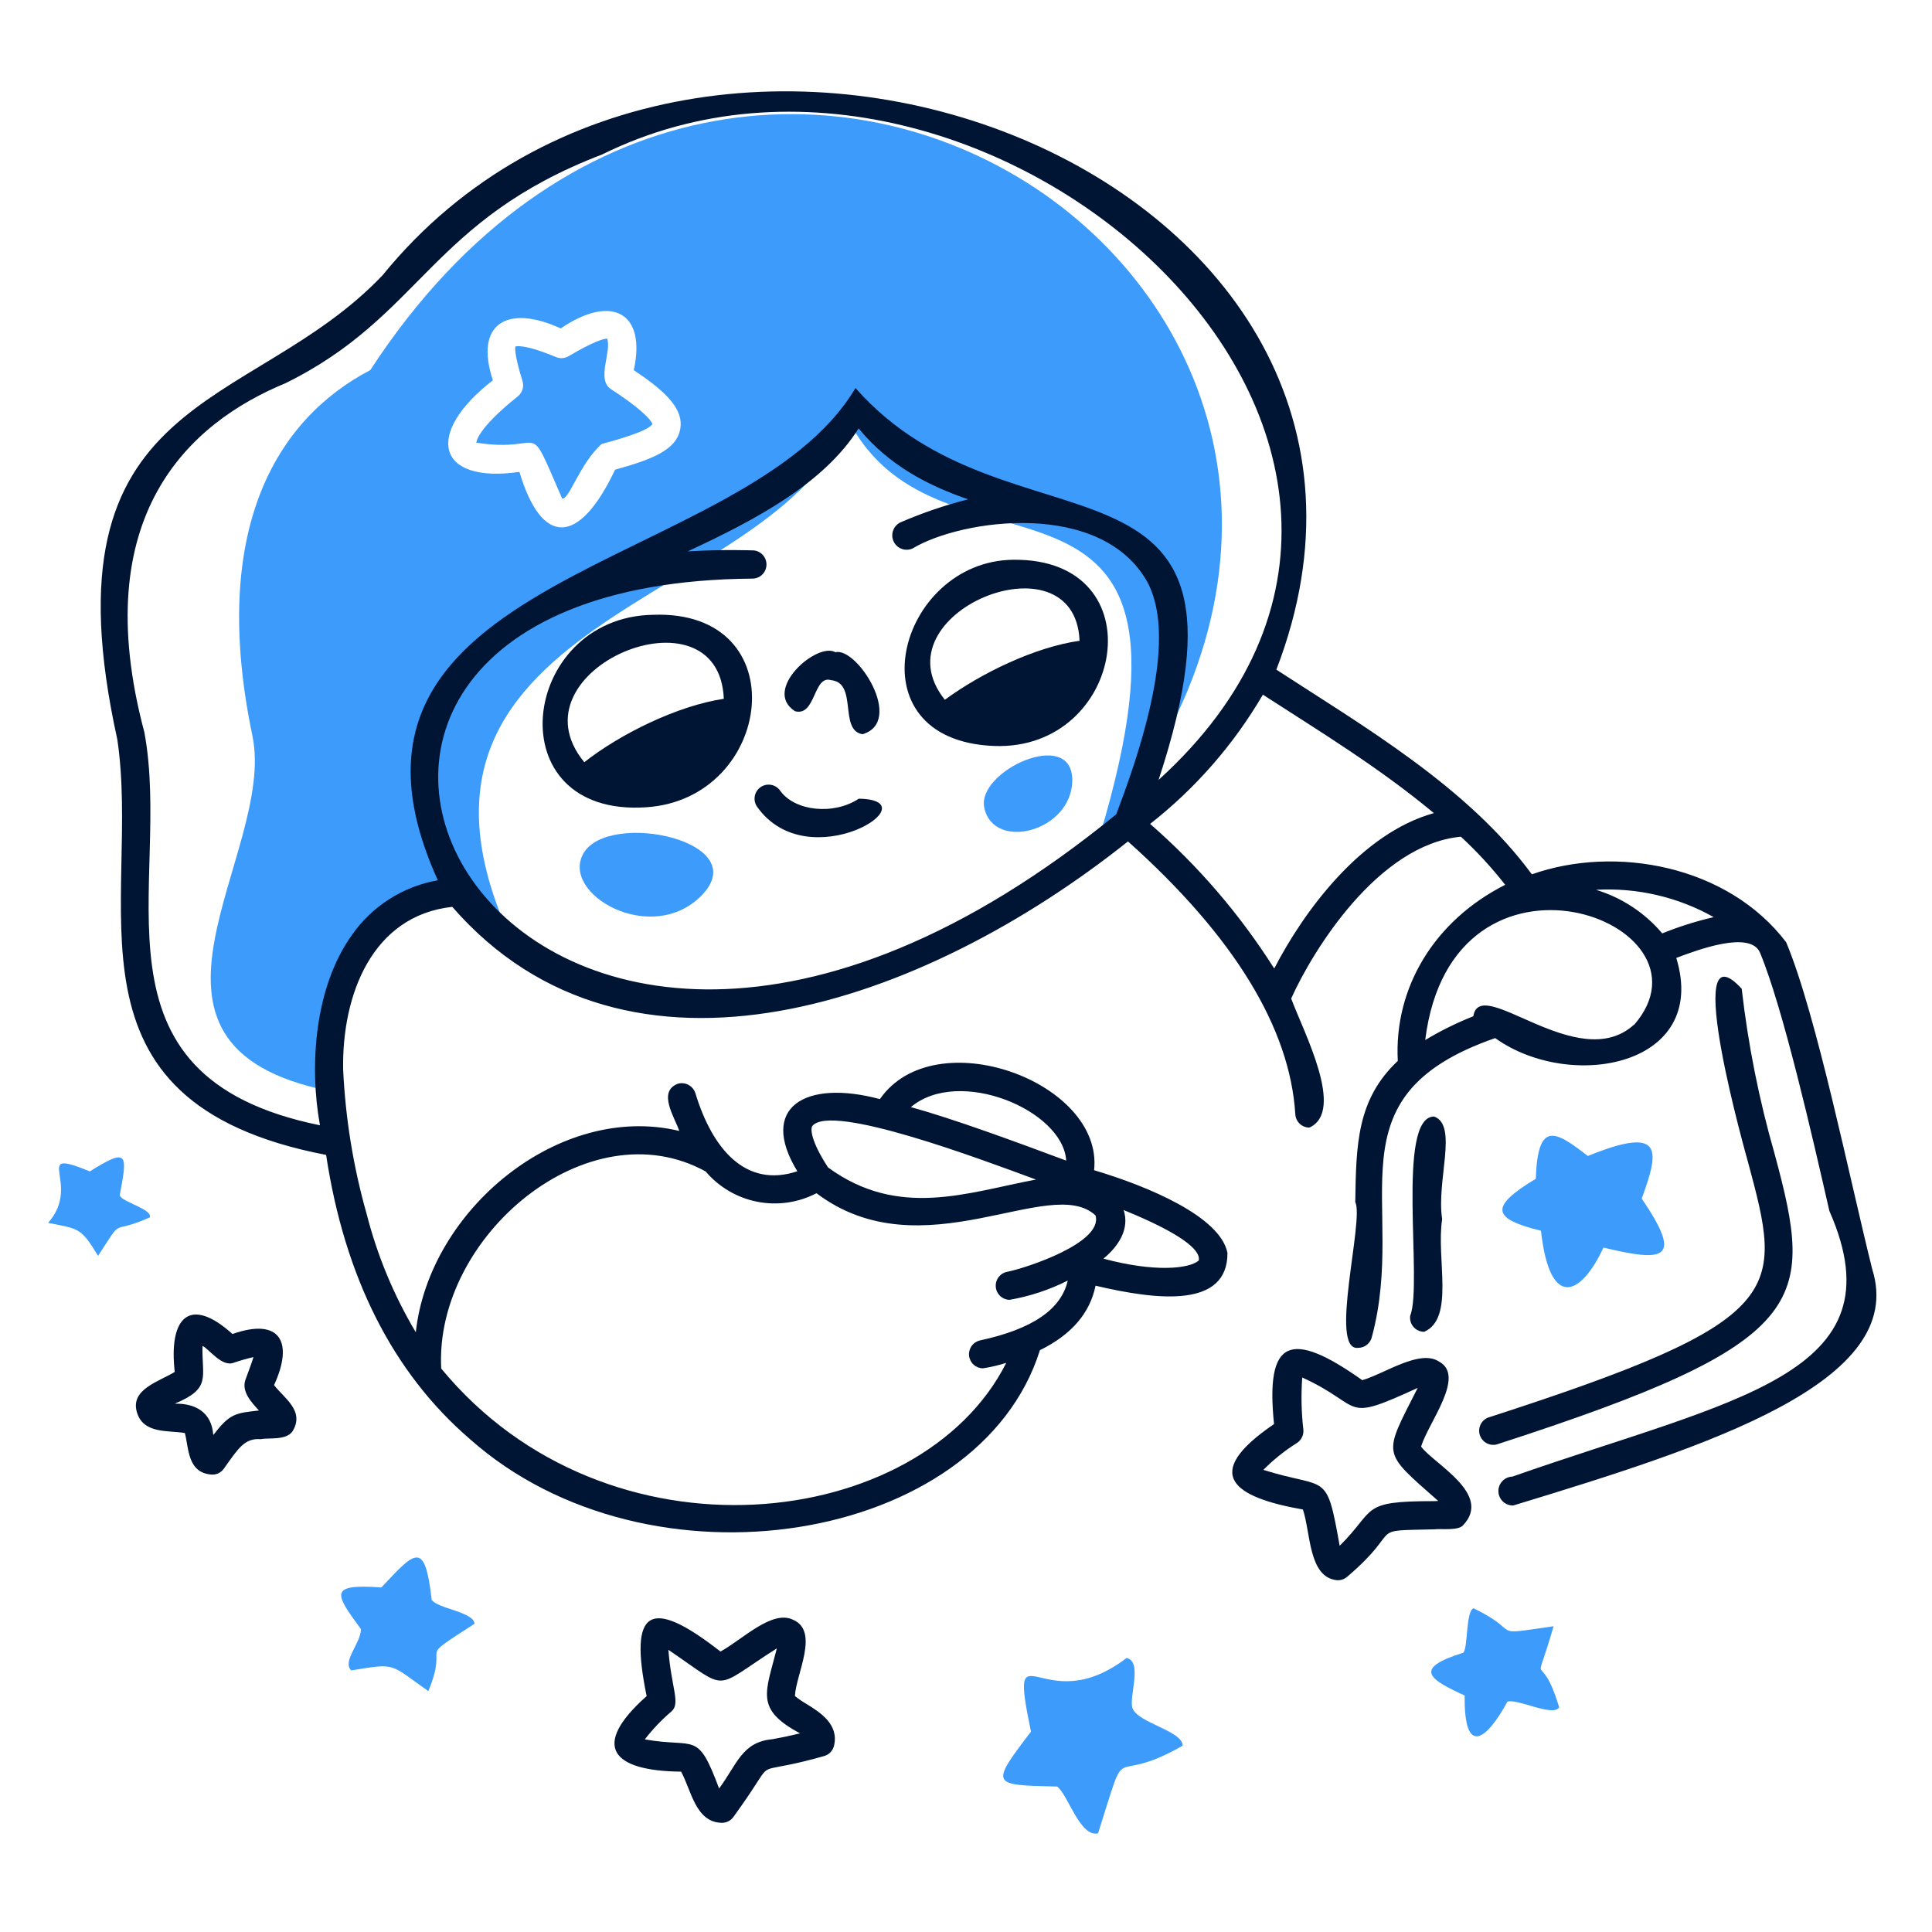 <svg width="155" height="155" viewBox="0 0 155 155" fill="none" xmlns="http://www.w3.org/2000/svg">
<path d="M46.814 68.454C44.93 71.712 52.218 75.919 56.256 71.874C60.625 67.474 48.829 64.98 46.814 68.454Z" fill="#3D9CFB"/>
<path d="M9.604 95.907C10.237 92.556 10.291 92.047 7.21 93.977C2.362 91.993 6.647 94.957 3.86 98.107C6.33 98.601 6.485 98.47 7.867 100.755C10.028 97.443 8.677 99.157 12.02 97.667C12.244 97.003 9.804 96.447 9.604 95.907Z" fill="#3D9CFB"/>
<path d="M131.712 96.162C133.117 92.302 133.518 90.248 127.389 92.742C124.748 90.688 123.374 89.901 123.212 94.571C119.352 96.887 119.815 97.798 123.629 98.74C124.339 105.171 126.864 103.936 128.639 100.091C133.495 101.249 135.101 101.133 131.712 96.162Z" fill="#3D9CFB"/>
<path d="M86.025 62.579C86.025 58.309 78.305 61.876 78.969 64.818C79.74 68.338 86.025 66.694 86.025 62.579Z" fill="#3D9CFB"/>
<path d="M34.633 128.346C34.084 123.49 33.297 124.486 30.595 127.358C26.326 127.049 26.866 127.852 28.958 130.701C28.958 131.82 27.414 133.31 28.186 134.013C31.838 133.411 31.212 133.465 34.362 135.673C36.138 131.434 33.119 133.48 38.068 130.269C38.037 129.327 35.057 129.041 34.633 128.346Z" fill="#3D9CFB"/>
<path d="M29.707 29.692C22.103 33.668 16.822 42.6 20.25 59.028C22.226 68.493 8.106 83.856 26.426 87.531C25.476 82.96 25.361 73.187 35.968 71.635C38.052 73.179 38.871 76.437 41.418 76.213C28.186 49.193 62.718 48.737 68.022 33.614C75.433 48.282 98.385 33.39 88.217 67.088C121.977 25.137 60.217 -17.154 29.707 29.692ZM54.581 34.37C54.319 36.107 52.265 36.871 49.347 37.682C46.421 43.858 43.441 43.789 41.673 37.86C34.987 38.825 34.03 34.772 39.542 30.51C38.037 25.963 40.7 24.38 44.985 26.349C49.092 23.547 51.871 25.091 50.844 29.7C53.701 31.576 54.813 32.95 54.581 34.37Z" fill="#3D9CFB"/>
<path d="M124.64 130.47C119.236 131.242 122.324 131.01 118.217 129.026C117.584 129.281 117.785 132.23 117.391 132.593C113.276 133.882 114.712 134.739 117.507 136.028C117.445 140.915 119.213 139.688 120.942 136.515C121.753 136.268 124.602 137.765 125.088 136.978C123.521 131.759 122.949 136.337 124.64 130.47Z" fill="#3D9CFB"/>
<path d="M90.865 137.07C90.525 136.236 91.714 133.28 90.379 133.017C83.624 138.182 80.852 129.975 82.713 138.923C79.378 143.293 79.563 143.2 84.812 143.331C85.685 143.972 86.642 147.431 88.094 147.083C90.688 138.962 88.742 143.571 94.887 140.05C94.864 138.861 91.359 138.251 90.865 137.07Z" fill="#3D9CFB"/>
<path d="M49.015 31.22C47.826 30.448 49.084 28.225 48.714 27.167C48.444 27.167 47.648 27.376 45.626 28.572C45.475 28.664 45.305 28.719 45.129 28.732C44.953 28.745 44.777 28.717 44.614 28.65C42.02 27.569 41.434 27.793 41.372 27.793C41.31 27.793 41.225 28.325 41.92 30.58C41.987 30.797 41.986 31.03 41.919 31.248C41.851 31.465 41.72 31.657 41.542 31.799C38.191 34.471 38.214 35.513 38.214 35.513C43.935 36.424 42.128 33.197 45.101 39.998C45.68 40.083 46.49 37.227 48.266 35.621C49.208 35.366 52.072 34.594 52.342 34.007C52.334 34.015 52.195 33.289 49.015 31.22Z" fill="#3D9CFB"/>
<path d="M64.756 136.738C64.415 136.539 64.087 136.317 63.775 136.074C63.853 134.322 65.767 130.871 63.629 129.952C61.938 129.111 59.506 131.581 57.8 132.5C52.11 128.045 50.443 129.119 51.879 136.074C47.37 140.081 49.069 142.081 54.642 142.135C55.461 143.609 55.785 146.203 57.916 146.242C58.095 146.242 58.271 146.201 58.431 146.12C58.59 146.04 58.729 145.923 58.834 145.778C59.761 144.497 60.332 143.632 60.741 142.992C61.838 141.316 61.089 142.312 66.145 140.876C66.337 140.817 66.509 140.707 66.645 140.56C66.781 140.412 66.875 140.231 66.917 140.035C67.311 138.329 65.775 137.371 64.756 136.738ZM61.969 139.533C59.522 139.757 59.143 141.532 57.692 143.486C55.932 138.792 55.862 140.274 51.732 139.548C52.359 138.732 53.071 137.984 53.855 137.317C54.627 136.669 53.855 135.434 53.623 132.361C58.618 135.75 57.059 135.588 62.324 132.245C61.436 135.796 60.533 137.109 64.184 139.062C63.181 139.309 62.478 139.44 61.969 139.533Z" fill="#001434"/>
<path d="M114.01 116.056C114.589 114.134 117.599 110.42 115.469 109.247C113.925 108.205 111.099 110.204 109.293 110.729C103.503 106.622 101.511 107.433 102.213 114.25C96.254 118.303 99.002 120.132 104.529 121.105C105.155 122.95 104.969 126.509 107.224 126.772C107.377 126.787 107.533 126.771 107.68 126.725C107.827 126.678 107.964 126.602 108.081 126.501C112.759 122.518 109.478 122.827 115.083 122.695C115.608 122.626 117.036 122.827 117.399 122.348C119.738 119.847 115.029 117.446 114.01 116.056ZM115.029 120.433C109.053 120.433 110.458 121.066 107.478 124.016C106.398 117.917 106.498 119.546 101.356 117.924C102.177 117.095 103.092 116.365 104.082 115.747C104.245 115.633 104.375 115.478 104.46 115.298C104.546 115.118 104.583 114.919 104.568 114.721C104.405 113.324 104.374 111.915 104.475 110.513C109.555 112.829 107.509 114.211 113.739 111.347C110.96 116.851 110.798 116.365 115.384 120.418L115.029 120.433Z" fill="#001434"/>
<path d="M18.652 107.024C15.224 103.936 13.518 105.673 14.02 110.065C12.777 110.837 10.476 111.44 10.97 113.254C11.464 115.068 13.487 114.736 14.83 114.968C15.155 116.157 15.016 118.179 17 118.303C17.184 118.311 17.368 118.273 17.534 118.192C17.699 118.111 17.842 117.99 17.949 117.84C19.138 116.172 19.625 115.361 20.929 115.462C21.524 115.33 22.921 115.578 23.454 114.852C24.504 113.192 22.743 112.134 21.987 111.123C23.593 107.634 22.442 105.688 18.652 107.024ZM17.108 115.099C16.969 113.308 15.695 112.582 14.02 112.613C16.969 111.378 16.189 110.544 16.243 107.981C16.714 108.159 17.787 109.703 18.744 109.332C19.266 109.152 19.797 109 20.335 108.877C20.18 109.386 19.895 110.135 19.679 110.729C19.378 111.663 20.188 112.528 20.775 113.161C18.899 113.37 18.436 113.4 17.139 115.099H17.108Z" fill="#001434"/>
<path d="M142.373 92.572C141.127 88.237 140.244 83.806 139.733 79.324C134.692 73.866 140.281 93.359 140.219 93.159C143.053 103.697 143.647 105.897 119.375 113.733C119.11 113.841 118.896 114.045 118.775 114.304C118.655 114.564 118.636 114.859 118.724 115.132C118.812 115.404 119 115.633 119.249 115.773C119.499 115.913 119.792 115.954 120.07 115.887C145.392 107.696 145.6 104.553 142.373 92.572Z" fill="#001434"/>
<path d="M150.21 101.843C148.434 94.764 145.724 81.354 143.3 75.595C138.606 69.419 129.597 67.782 122.896 70.145C117.747 63.127 109.363 58.256 102.399 53.724C117.615 14.228 56.619 -9.789 30.703 22.072C20.072 33.282 3.212 31.197 9.411 59.321C11.364 72.353 4.007 88.395 26.163 92.656C27.646 102.446 31.506 110.119 37.69 115.446C52.057 128.223 78.552 123.869 83.431 108.321C85.948 107.085 87.445 105.356 87.893 103.148C92.996 104.352 98.485 104.916 98.477 100.523C97.906 97.597 92.101 95.173 87.777 93.884C88.549 86.789 74.985 81.841 70.593 88.179C64.594 86.573 60.834 88.843 63.969 93.969C59.808 95.351 57.144 92.155 55.793 87.716C55.705 87.43 55.51 87.189 55.247 87.045C54.985 86.9 54.677 86.864 54.388 86.944C52.713 87.577 54.149 89.669 54.496 90.734C44.877 88.418 34.424 97.057 33.359 106.885C31.595 103.925 30.266 100.727 29.414 97.389C28.345 93.614 27.713 89.728 27.53 85.809C27.422 79.834 29.846 73.457 36.285 72.754C50.404 88.966 74.113 80.559 90.495 67.505C98.987 75.101 103.495 82.466 103.92 89.399C103.938 89.686 104.064 89.956 104.273 90.154C104.483 90.352 104.759 90.463 105.047 90.464C107.958 89.152 104.584 82.798 103.588 80.111C105.302 76.298 110.536 67.759 117.206 67.126C118.491 68.316 119.679 69.607 120.758 70.986C115.091 73.85 111.825 79.224 112.142 85.114C108.869 88.202 108.799 91.776 108.73 96.439C109.463 97.852 106.576 108.429 108.961 108.135C109.224 108.135 109.479 108.043 109.682 107.875C109.885 107.708 110.023 107.475 110.073 107.217C112.937 96.509 106.367 87.994 119.955 83.284C125.976 87.6 137.147 85.562 134.484 76.854C136.205 76.197 140.451 74.615 141.208 76.444C143.053 80.891 145.377 91.066 146.766 97.15C152.595 110.366 139.046 112.242 121.337 118.465C121.184 118.469 121.035 118.504 120.896 118.566C120.757 118.629 120.632 118.718 120.528 118.828C120.424 118.939 120.342 119.069 120.288 119.212C120.234 119.354 120.209 119.505 120.213 119.658C120.218 119.81 120.252 119.959 120.315 120.098C120.377 120.237 120.466 120.362 120.577 120.466C120.688 120.57 120.818 120.652 120.96 120.706C121.103 120.76 121.254 120.785 121.406 120.781C137.039 116.025 153.058 110.907 150.21 101.843ZM90.147 97.08C94.671 98.918 96.378 100.284 96.169 101.133C95.397 101.797 92.618 102.083 88.526 100.979C89.746 99.975 90.642 98.586 90.147 97.08ZM85.515 93.104C81.377 91.56 76.529 89.777 73.078 88.82C76.931 85.57 85.276 89.059 85.539 93.104H85.515ZM65.181 90.325C66.725 88.495 78.668 92.996 83.115 94.633C77.633 95.66 72.098 97.806 66.431 93.66C65.042 91.529 65.003 90.541 65.181 90.325ZM56.627 94C57.693 95.249 59.152 96.101 60.764 96.415C62.376 96.729 64.048 96.487 65.505 95.729C73.997 102.145 84.28 94.139 87.893 97.513C88.519 99.72 82.288 101.735 80.837 102.029C80.559 102.074 80.307 102.222 80.132 102.442C79.956 102.663 79.869 102.941 79.888 103.222C79.906 103.504 80.028 103.768 80.231 103.964C80.434 104.16 80.702 104.274 80.984 104.283C82.611 104.002 84.187 103.482 85.662 102.739C85.137 105.055 82.813 106.638 78.614 107.541C78.346 107.604 78.109 107.763 77.95 107.988C77.79 108.213 77.718 108.488 77.746 108.762C77.775 109.036 77.902 109.291 78.104 109.478C78.306 109.665 78.57 109.772 78.845 109.78C79.484 109.681 80.113 109.534 80.729 109.34C73.889 122.912 48.706 125.938 35.397 109.795C34.833 99.211 47.185 88.781 56.627 93.992V94ZM28.209 75.047C25.229 79.239 24.805 85.523 25.669 90.279C6.284 86.341 13.85 70.863 11.58 58.742C6.948 41.357 15.201 33.922 22.906 30.742C33.868 25.337 34.486 17.687 48.312 12.391C78.961 -2.771 122.564 35.69 92.95 62.571C102.368 33.945 81.092 45.286 68.632 31.128C59.854 46.004 23.801 45.672 35.127 70.624C33.738 70.865 32.411 71.381 31.224 72.141C30.036 72.9 29.012 73.888 28.209 75.047ZM89.553 65.328C40.43 105.518 11.503 46.745 60.387 46.421C60.674 46.414 60.948 46.298 61.153 46.097C61.358 45.895 61.479 45.624 61.492 45.337C61.504 45.05 61.408 44.769 61.221 44.55C61.035 44.331 60.772 44.192 60.487 44.159C60.325 44.159 58.171 44.059 55.176 44.236C60.742 41.642 66.1 38.778 68.886 34.37C71.334 37.358 74.468 38.956 77.672 40.06C75.825 40.527 74.017 41.142 72.268 41.897C71.988 42.022 71.77 42.253 71.661 42.539C71.551 42.825 71.56 43.142 71.685 43.422C71.81 43.701 72.041 43.92 72.327 44.029C72.612 44.138 72.93 44.13 73.21 44.005C77.155 41.627 88.403 40.052 92.085 46.753C93.845 50.181 93.027 56.249 89.553 65.328ZM102.214 77.68C99.475 73.36 96.126 69.46 92.27 66.1C95.914 63.246 98.984 59.728 101.318 55.731C105.85 58.665 110.583 61.529 115.037 65.235C109.201 66.848 104.599 73.117 102.245 77.672L102.214 77.68ZM131.079 82.219C126.571 86.287 118.727 78.104 118.202 81.532C116.865 82.061 115.574 82.698 114.342 83.439C116.504 65.968 138.267 73.951 131.11 82.211L131.079 82.219ZM133.357 74.885C131.961 73.231 130.116 72.017 128.045 71.388C131.337 71.202 134.614 71.963 137.487 73.58C136.078 73.906 134.697 74.342 133.357 74.885Z" fill="#001434"/>
<path d="M81.292 44.908C72.028 45.001 68.168 59.391 79.748 59.847C90.255 60.256 92.895 44.777 81.292 44.908ZM75.803 56.141C70.237 49.193 86.249 42.677 86.611 51.409C83.076 51.903 78.745 53.979 75.803 56.141Z" fill="#001434"/>
<path d="M114.257 106.846C116.735 105.773 115.206 100.971 115.701 97.806C115.222 94.718 116.997 90.294 115.06 89.576C111.972 89.576 114.164 103.025 113.137 105.557C113.114 105.717 113.126 105.881 113.171 106.036C113.217 106.192 113.296 106.336 113.402 106.458C113.508 106.58 113.639 106.678 113.787 106.745C113.935 106.812 114.095 106.847 114.257 106.846Z" fill="#001434"/>
<path d="M68.901 64.077C66.886 65.412 63.76 65.088 62.586 63.428C62.414 63.184 62.152 63.017 61.857 62.966C61.563 62.915 61.26 62.982 61.015 63.154C60.77 63.326 60.604 63.589 60.553 63.883C60.501 64.178 60.569 64.481 60.741 64.725C64.848 70.539 74.884 64.169 68.901 64.077Z" fill="#001434"/>
<path d="M63.783 57.059C65.458 57.507 65.242 54.134 66.67 54.566C68.847 54.774 67.272 58.603 69.202 58.905C72.591 57.893 68.762 51.895 67.025 52.327C65.543 51.47 61.112 55.361 63.783 57.059Z" fill="#001434"/>
<path d="M52.388 49.324C41.704 49.509 39.704 65.598 51.863 64.764C62.085 64.077 63.984 48.892 52.388 49.324ZM46.876 61.151C40.762 53.724 57.684 46.699 58.07 56.063C54.342 56.619 49.748 58.889 46.876 61.151Z" fill="#001434"/>
</svg>
